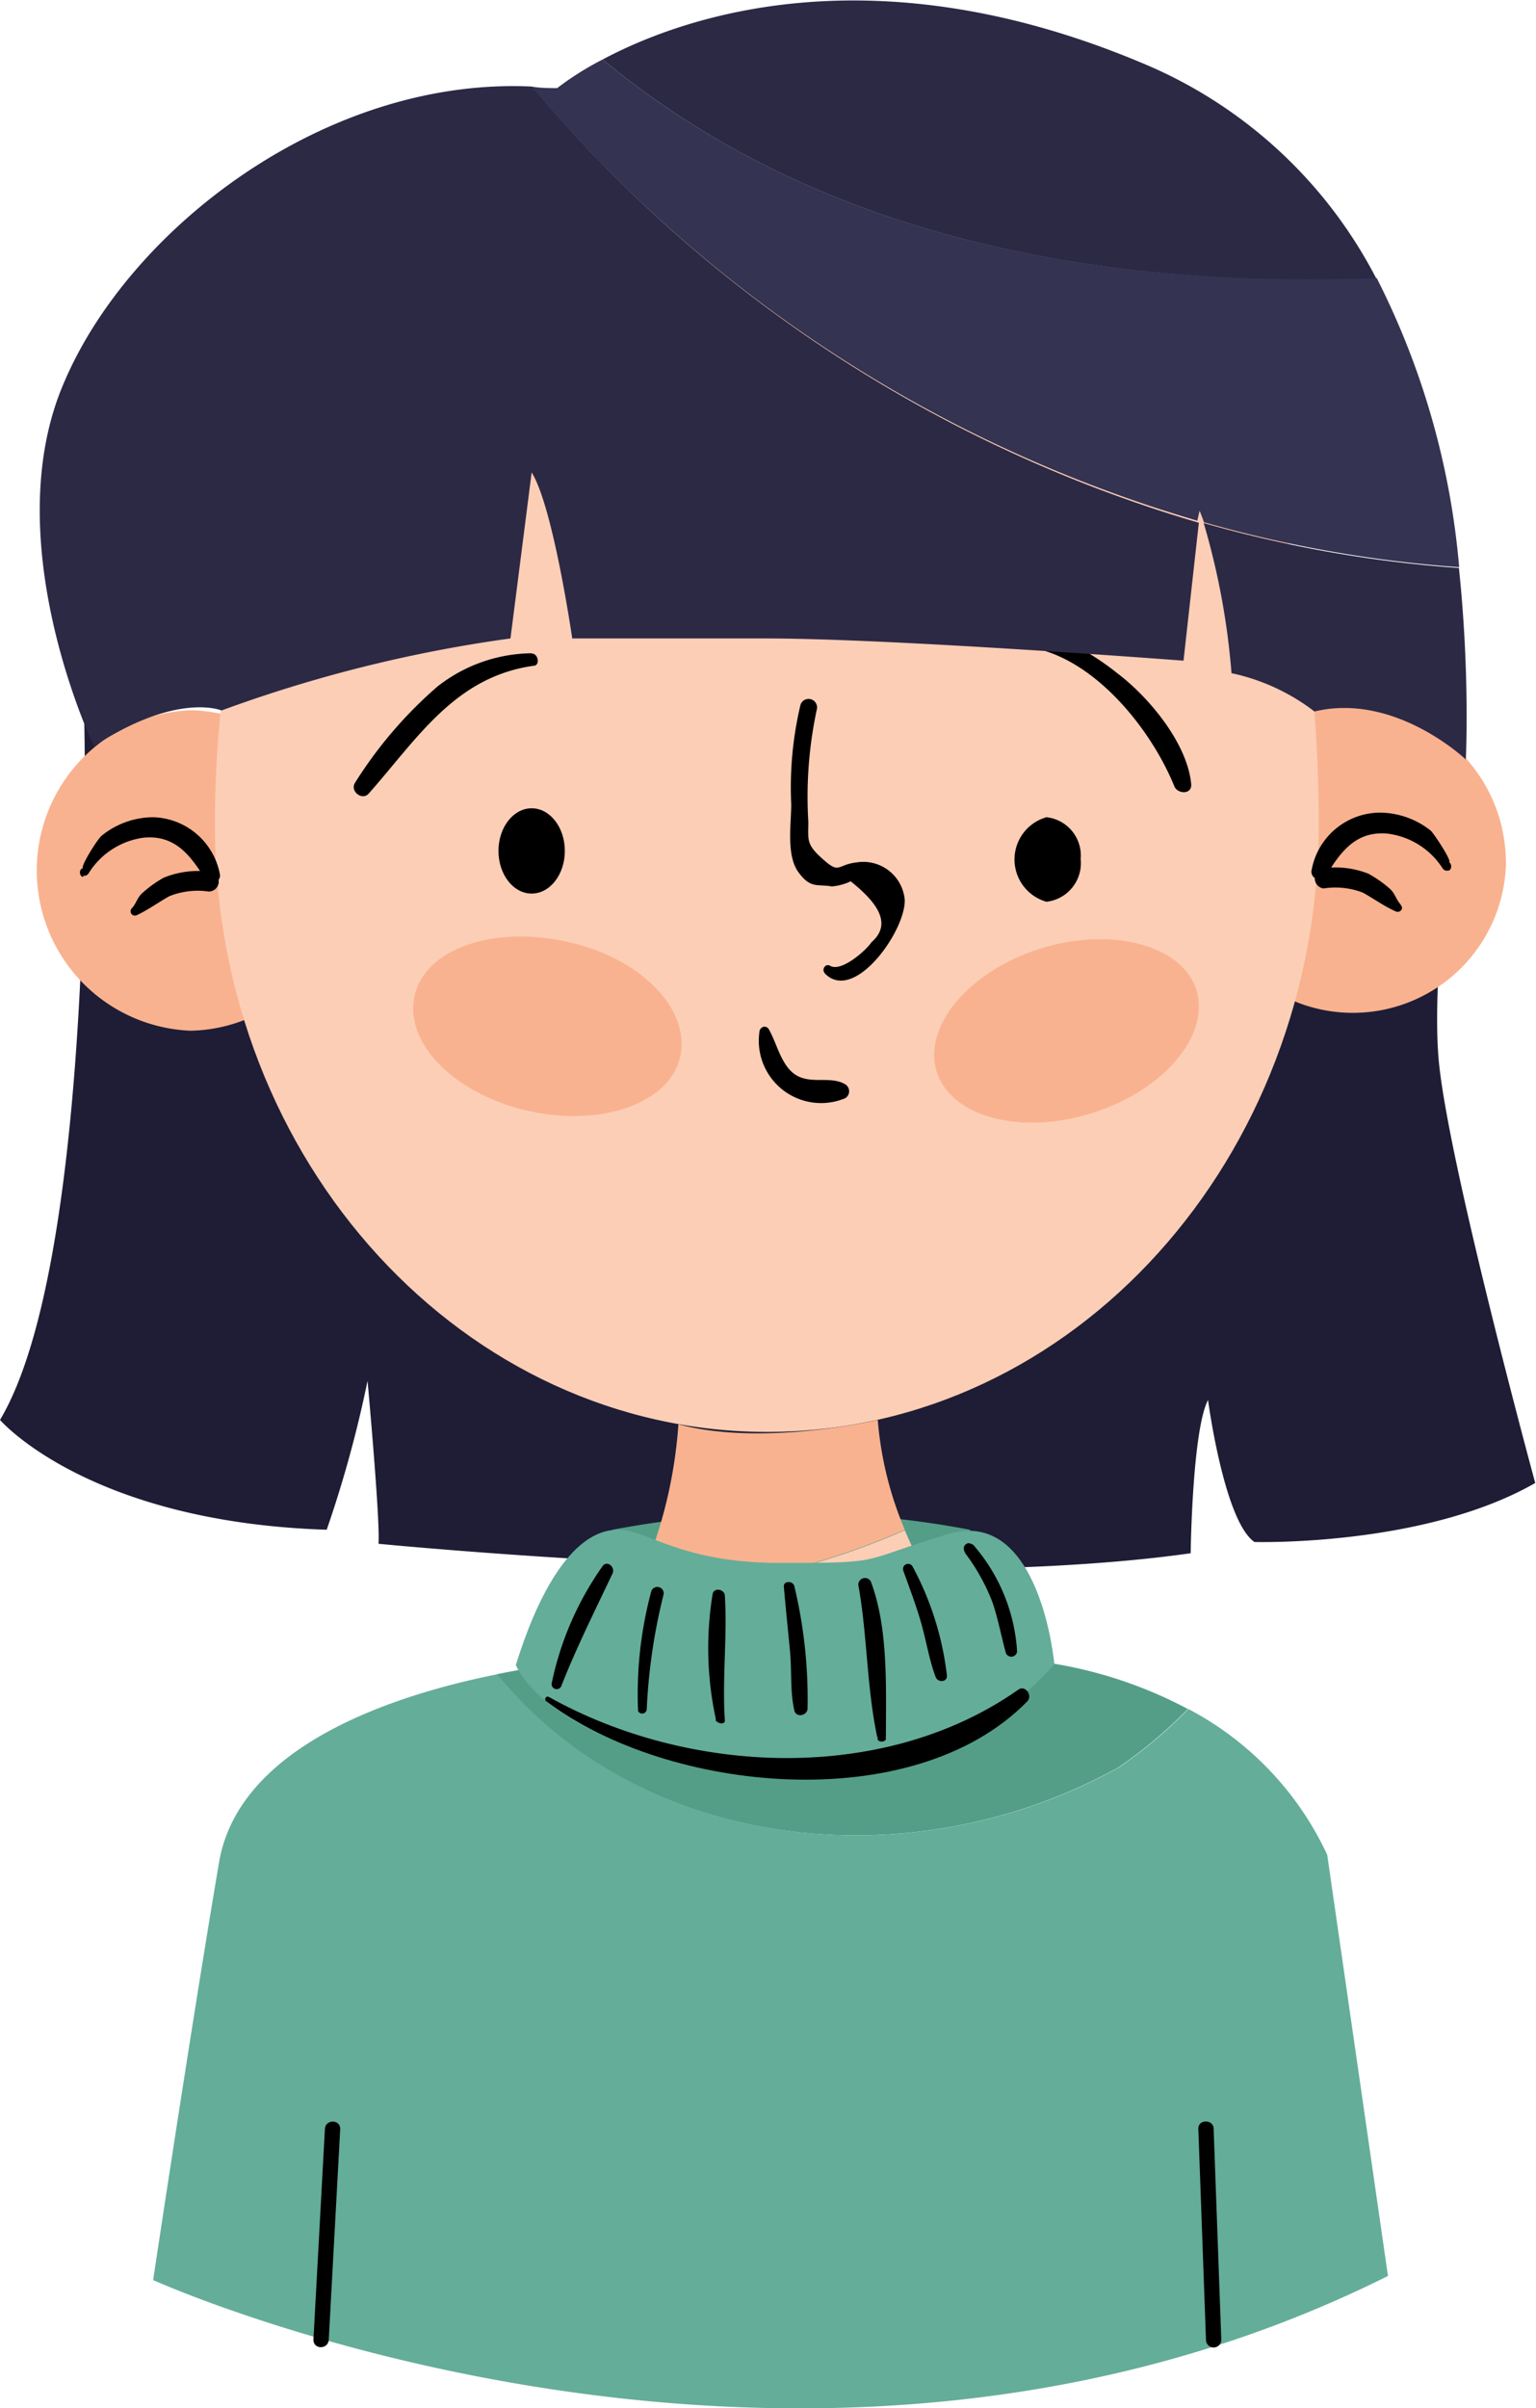 <svg xmlns="http://www.w3.org/2000/svg" viewBox="0 0 60.18 94.3"><defs><style>.cls-1{fill:#1e1d35;}.cls-2{fill:#549e87;}.cls-3{fill:#f9b28f;}.cls-4{fill:#64ad99;}.cls-5{fill:#fcceb6;}.cls-6{fill:#2c2945;}.cls-7{fill:#343351;}</style></defs><g id="Capa_2" data-name="Capa 2"><g id="OBJECTS"><path class="cls-1" d="M3.3,28.19s.53,21-3.3,27.41c0,0,3.44,4,12.8,4.3a46.2,46.2,0,0,0,1.6-5.83s.5,5.44.43,6.38c0,0,20.38,2,31.82.37,0,0,.06-4.81.68-6,0,0,.63,4.75,1.82,5.56,0,0,6.64.19,11-2.31,0,0-3.41-12.53-3.78-16.54s1-12.83,1-12.83"/><path class="cls-2" d="M24,59.9a37.57,37.57,0,0,1,14,0l2.92,5.21-19.59.21Z"/><path class="cls-3" d="M13.47,34.06a6.13,6.13,0,0,1-6,6.3,6.28,6.28,0,0,1,0-12.55A6.14,6.14,0,0,1,13.47,34.06Z"/><path class="cls-3" d="M59,33.91a6,6,0,1,1-6-6.25A6.13,6.13,0,0,1,59,33.91Z"/><path class="cls-2" d="M43.83,69.2a17.89,17.89,0,0,0,2.71-2.28,17.08,17.08,0,0,0-7.76-2l-16,.14a30.51,30.51,0,0,0-3.32.5C25.11,72.49,35.69,73.72,43.83,69.2Z"/><path class="cls-4" d="M52,72.63a12.31,12.31,0,0,0-5.44-5.71,17.89,17.89,0,0,1-2.71,2.28c-8.14,4.52-18.72,3.29-24.37-3.64-4,.8-10.13,2.77-10.9,7.38C7.53,79.1,6,89.28,6,89.28s25.19,11.41,48.38-.16Z"/><path class="cls-5" d="M22.78,65.06s2.09,2.57,7.76,2.55,8.24-2.69,8.24-2.69a16,16,0,0,1-3.33-5,29.46,29.46,0,0,1-10.6,2.46A8.66,8.66,0,0,1,22.78,65.06Z"/><path class="cls-3" d="M26.58,55.77a18.25,18.25,0,0,1-1.73,6.59,29.46,29.46,0,0,0,10.6-2.46,13.84,13.84,0,0,1-1.06-4.3S29.9,56.66,26.58,55.77Z"/><path class="cls-5" d="M51.67,32.25c0,13.12-9.6,23.78-21.54,23.82S8.47,45.51,8.42,32.4,14.19,5.26,30,5.2C47.71,5.13,51.63,19.13,51.67,32.25Z"/><path d="M3.26,34.29h0a.2.2,0,0,0,.21-.09,3,3,0,0,1,2.17-1.4c1.22-.11,1.82.69,2.4,1.62.15.24.6.16.58-.16A2.74,2.74,0,0,0,6,32a3.23,3.23,0,0,0-2,.71C3.85,32.8,3.1,34,3.26,34c-.17,0-.17.32,0,.34Z"/><path d="M5.35,35.84c.45-.21.86-.51,1.29-.75a3,3,0,0,1,1.54-.18.39.39,0,0,0,0-.78,3.56,3.56,0,0,0-1.77.24,4.48,4.48,0,0,0-.8.57c-.24.19-.26.44-.46.64a.17.17,0,0,0,.2.26Z"/><path d="M56.77,33.77c.16,0-.6-1.15-.72-1.25a3.25,3.25,0,0,0-2-.7,2.74,2.74,0,0,0-2.67,2.3.31.31,0,0,0,.58.16c.56-.92,1.16-1.74,2.38-1.64A3,3,0,0,1,56.52,34a.2.2,0,0,0,.21.09h0c.17,0,.17-.32,0-.34Z"/><path d="M54.88,35.42c-.19-.2-.22-.45-.45-.64a4.62,4.62,0,0,0-.82-.57A3.5,3.5,0,0,0,51.85,34a.4.4,0,0,0,0,.79,3,3,0,0,1,1.54.16c.44.24.84.54,1.3.74.15.07.33-.11.19-.25Z"/><path d="M12.88,91.62l.45-8.26c0-.38-.58-.38-.6,0l-.45,8.26c0,.39.58.38.6,0Z"/><path d="M47.85,91.62l-.3-8.26c0-.38-.61-.39-.6,0l.3,8.26a.3.3,0,0,0,.6,0Z"/><path class="cls-4" d="M30.54,61.2c-3.87,0-5.17-1.3-6.33-1.3-1.88,0-3.22,2.77-4,5.3.93,2,5,4,9.26,3.91s8.09.21,11.84-3.94c0,0-.55-6.19-4.17-5.1S34.79,61.2,30.54,61.2Z"/><ellipse cx="20.83" cy="33.32" rx="1.3" ry="1.67"/><path d="M42.34,33.64A1.52,1.52,0,0,1,41,35.31,1.72,1.72,0,0,1,41,32,1.51,1.51,0,0,1,42.34,33.64Z"/><path d="M29.77,40.31A2.44,2.44,0,0,0,33.12,43a.32.32,0,0,0,0-.54c-.57-.34-1.31,0-1.91-.35s-.76-1.24-1.09-1.81a.19.19,0,0,0-.35.05Z"/><path d="M32.3,38.1c1.2,1.28,3.36-1.91,3.13-3a1.63,1.63,0,0,0-1.87-1.33c-.81.09-.63.51-1.4-.2-.58-.53-.49-.71-.49-1.39A16.28,16.28,0,0,1,32,27.79a.33.33,0,0,0-.64-.18A14,14,0,0,0,31,31.49c0,.78-.2,2,.28,2.66s.74.46,1.31.56a2.14,2.14,0,0,0,.74-.2c1.26,1,1.53,1.76.81,2.39-.22.33-1.18,1.17-1.61.92-.18-.11-.35.13-.22.28Z"/><path d="M39.92,24.85a.58.58,0,0,0-.08.22.24.24,0,0,0,.24.24c2.65.26,5,3.18,5.93,5.48.13.31.7.33.66-.09-.15-1.6-1.67-3.42-2.91-4.35a10.49,10.49,0,0,0-2.43-1.45,1.51,1.51,0,0,0-.91-.1c-.28.07,0,.39-.18.05a.19.19,0,0,0-.32,0Z"/><path d="M20.83,25.58a6.07,6.07,0,0,0-3.7,1.31,16.79,16.79,0,0,0-3.22,3.76c-.21.33.28.72.54.42,1.91-2.16,3.37-4.56,6.45-5,.27,0,.2-.48-.07-.48Z"/><path class="cls-6" d="M53.93,10.92a18.16,18.16,0,0,0-8.85-8.31C34.41-2,26.86.6,23.61,2.33,32,9.27,42.88,11.29,53.93,10.92Z"/><path class="cls-6" d="M48.25,26.36a8.1,8.1,0,0,1,3.25,1.5c3.16-.76,5.93,1.88,5.93,1.88s.17-3.32-.27-7.5a49,49,0,0,1-10-1.76A28.71,28.71,0,0,1,48.25,26.36Z"/><path class="cls-6" d="M20.85,3.39C12.78,3,5.06,8.94,2.5,15-.17,21.2,3.68,29.22,3.68,29.22c3.27-2.14,5-1.4,5-1.4A54.13,54.13,0,0,1,20,25l.83-6.5c.84,1.33,1.59,6.5,1.59,6.5H30c5,0,16.37.87,16.37.87l.6-5.4A53.91,53.91,0,0,1,20.85,3.39Z"/><path class="cls-7" d="M23.61,2.33a11.7,11.7,0,0,0-1.78,1.12c-.33,0-.65,0-1-.06a53.91,53.91,0,0,0,26.08,17L47,20c.06.15.12.3.17.45a49,49,0,0,0,10,1.76,30.76,30.76,0,0,0-3.23-11.32C42.88,11.29,32,9.27,23.61,2.33Z"/><path class="cls-3" d="M26.65,41.38c-.41,1.82-3.08,2.76-5.95,2.12S15.83,40.85,16.24,39s3.07-2.77,6-2.12S27.06,39.56,26.65,41.38Z"/><path class="cls-3" d="M46.87,38.75c.56,1.78-1.26,3.94-4.07,4.83s-5.54.16-6.1-1.62S38,38,40.77,37.14,46.31,37,46.87,38.75Z"/><path d="M21.41,66.62c4.75,3.59,14.37,4.56,18.84,0,.22-.23-.08-.65-.35-.46-5.26,3.7-12.92,3.35-18.39.29-.12-.07-.21.1-.1.18Z"/><path d="M22,66c.59-1.5,1.31-2.93,2-4.39.11-.23-.19-.52-.38-.3a12.24,12.24,0,0,0-2,4.58A.19.19,0,0,0,22,66Z"/><path d="M25,67l0,0a.18.18,0,0,0,.34-.09A22.57,22.57,0,0,1,26,62.43a.25.25,0,0,0-.48-.13A15.44,15.44,0,0,0,25,67l.28-.16-.05,0A.17.17,0,0,0,25,67Z"/><path d="M28.06,67.36l0,0c.07.16.36.17.34,0-.11-1.62.1-3.26,0-4.87,0-.26-.43-.35-.48-.07a13.09,13.09,0,0,0,.15,5l.26-.19-.06,0c-.1,0-.27,0-.22.17Z"/><path d="M30.71,62.11c.07.84.16,1.68.24,2.52s0,1.58.17,2.34c.06.3.5.22.52-.06a19,19,0,0,0-.52-4.81.22.22,0,0,0-.2-.15h-.05a.16.16,0,0,0-.16.16Z"/><path d="M34.38,68v0h.33c0-1.91.1-4.25-.59-6.07a.26.26,0,0,0-.49.14c.36,2,.32,4,.75,6,0,.18.35.15.33,0v0a.16.16,0,0,0-.32,0Z"/><path d="M35.39,61.5c.25.7.52,1.4.72,2.12s.3,1.39.55,2.05c.08.22.46.21.44-.06a11.85,11.85,0,0,0-1.34-4.26.2.2,0,0,0-.37.15Z"/><path d="M37.77,60.71a.39.39,0,0,0,.08.14.22.22,0,0,0,.37-.15v0l-.41.11a7.86,7.86,0,0,1,1.07,1.92c.23.67.35,1.35.53,2a.23.23,0,0,0,.44-.06,7,7,0,0,0-1.66-4.11.22.22,0,0,0-.41.11v0l.37-.16a.37.37,0,0,0-.14-.07c-.13-.06-.29.1-.24.24Z"/></g></g></svg>